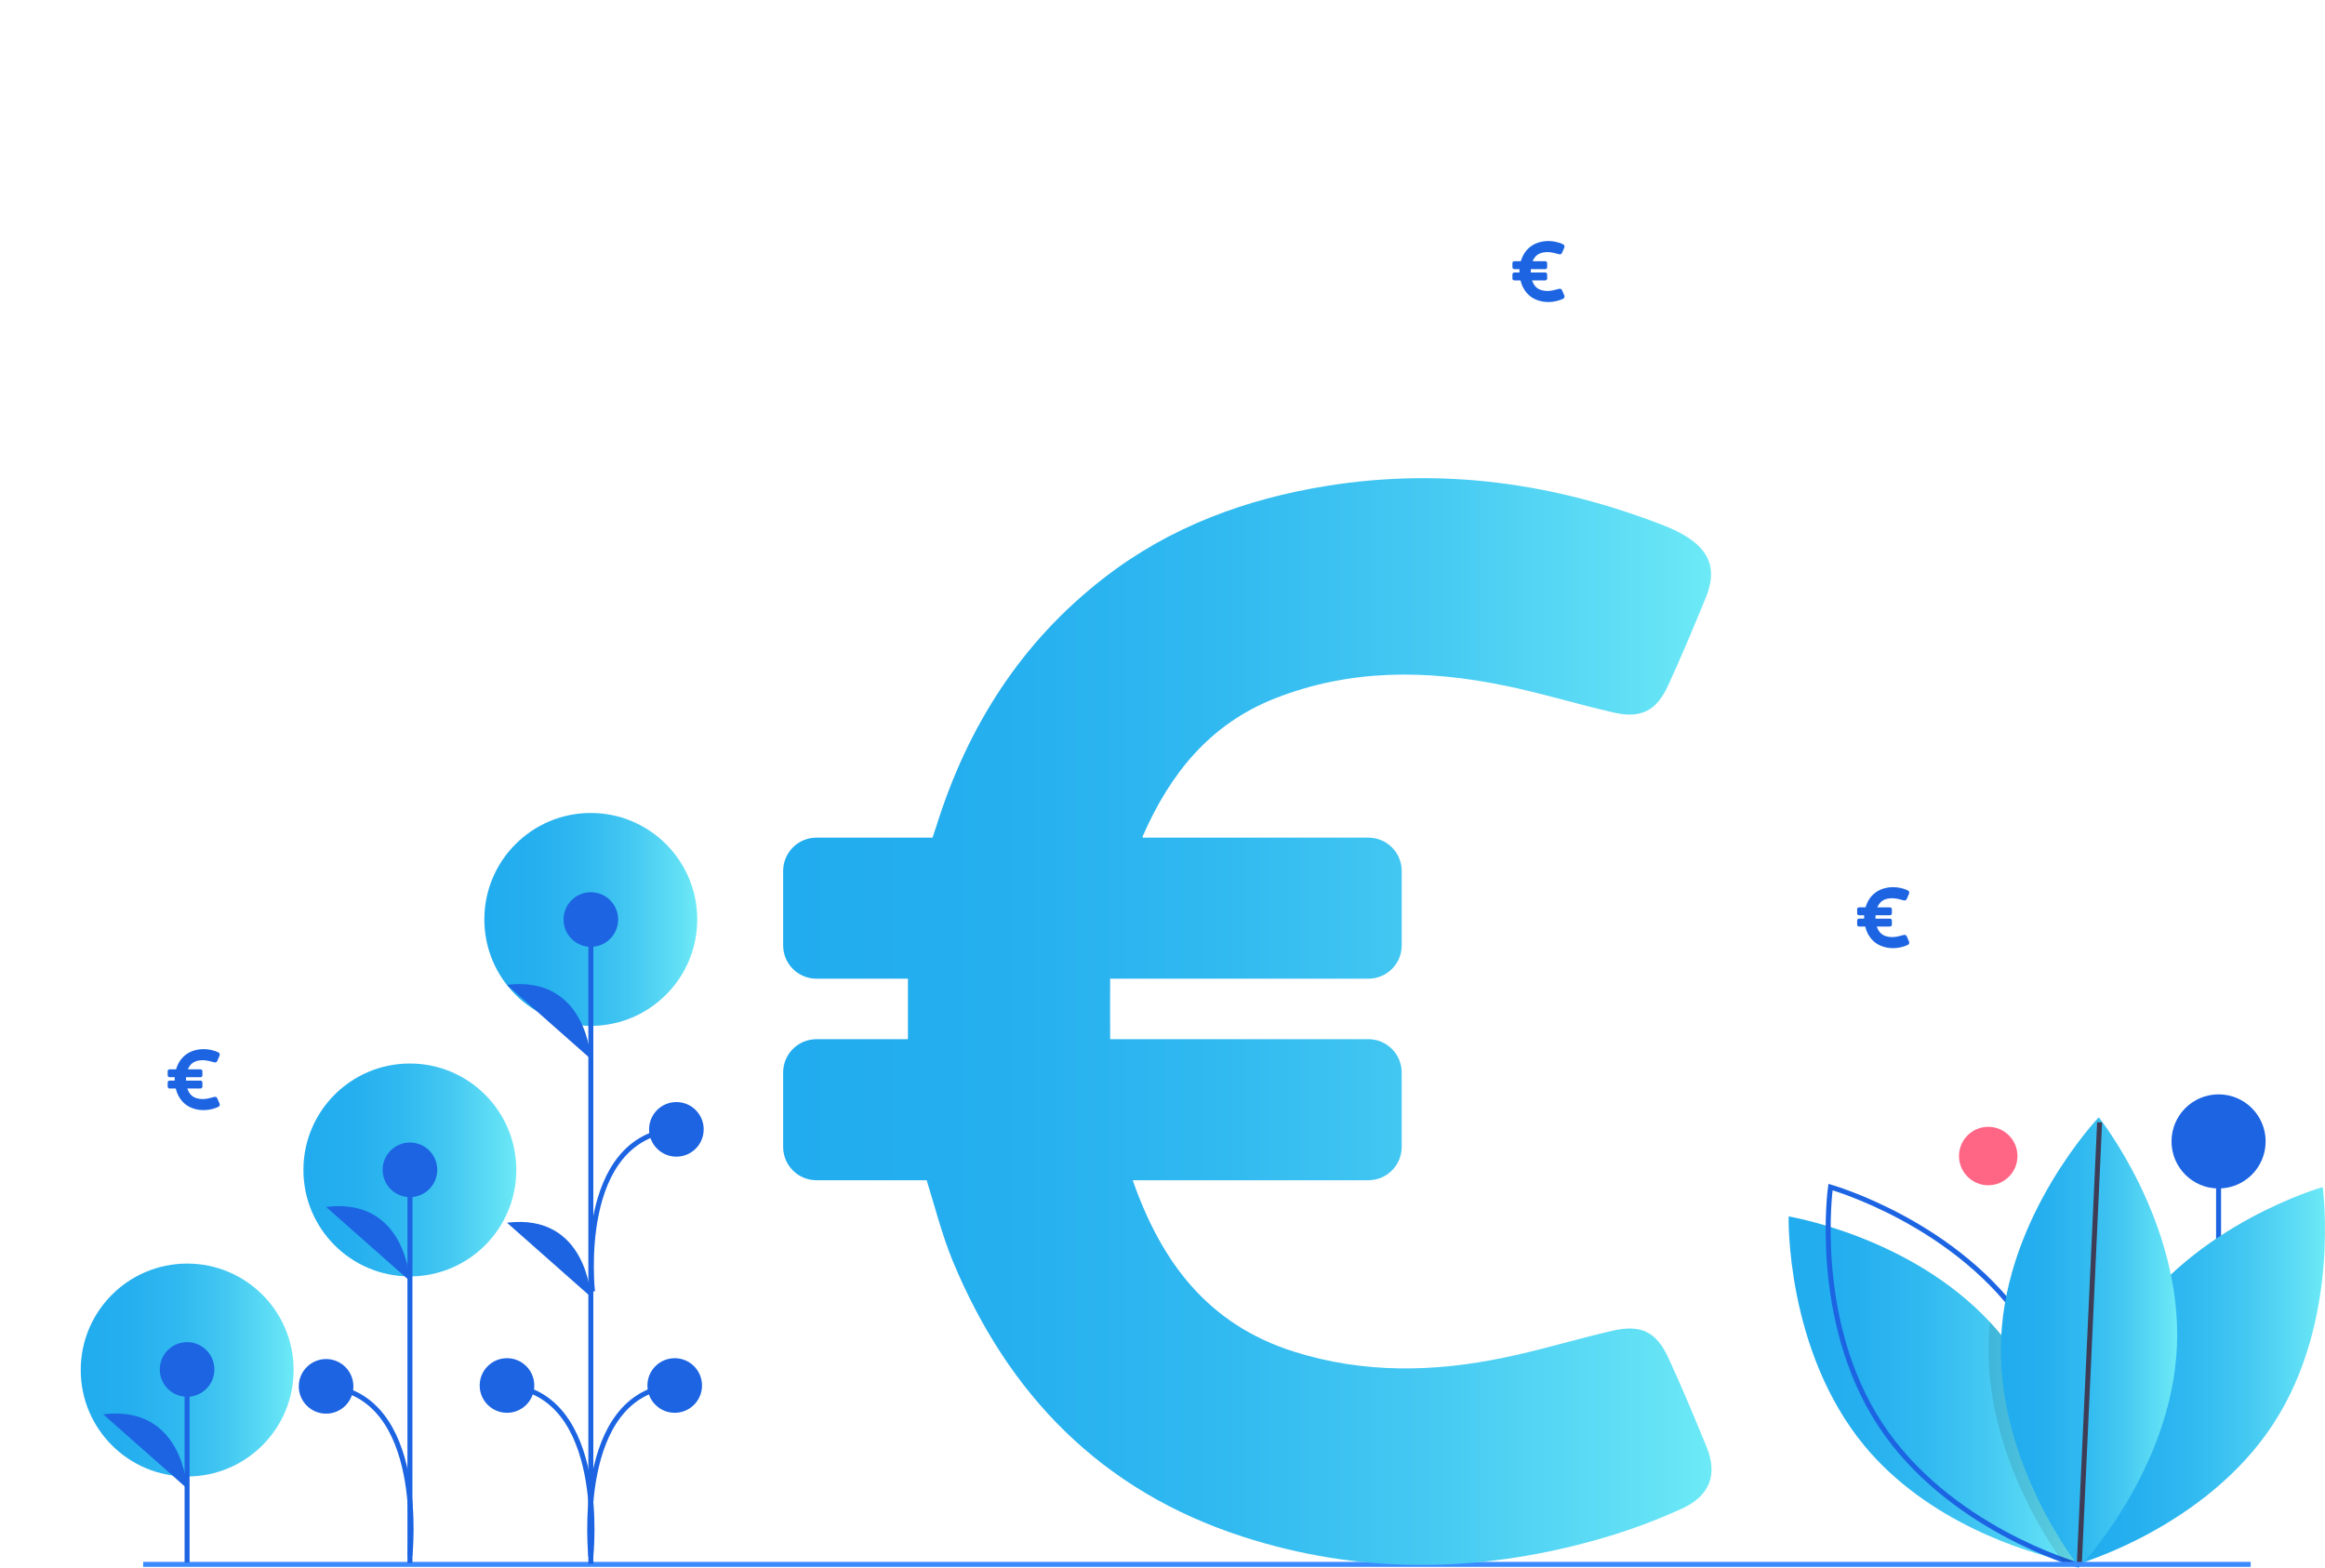 <?xml version="1.0" encoding="utf-8"?>
<!-- Generator: Adobe Illustrator 23.0.6, SVG Export Plug-In . SVG Version: 6.00 Build 0)  -->
<svg version="1.1" id="b8075969-ef49-4240-a25e-f088236f2735"
	 xmlns="http://www.w3.org/2000/svg" xmlns:xlink="http://www.w3.org/1999/xlink" x="0px" y="0px" viewBox="0 0 933.32 629.29"
	 style="enable-background:new 0 0 933.32 629.29;" xml:space="preserve">
<style type="text/css">
	.st0{fill:#FF6584;}
	.st1{fill:none;stroke:#1C64E2;stroke-width:2;stroke-miterlimit:10;}
	.st2{fill:#1C64E2;}
	.st3{fill:url(#SVGID_1_);}
	.st4{fill:url(#SVGID_2_);}
	.st5{opacity:0.1;enable-background:new    ;}
	.st6{fill:url(#SVGID_3_);}
	.st7{fill:none;stroke:#3F3D56;stroke-width:2;stroke-miterlimit:10;}
	.st8{fill:none;stroke:#3B8BFF;stroke-width:2;stroke-miterlimit:10;}
	.st9{fill:url(#SVGID_4_);}
	.st10{fill:url(#SVGID_5_);}
	.st11{fill:url(#SVGID_6_);}
	.st12{clip-path:url(#SVGID_8_);fill:url(#SVGID_9_);}
	.st13{clip-path:url(#SVGID_11_);fill:#1C64E2;}
	.st14{clip-path:url(#SVGID_13_);fill:#1C64E2;}
	.st15{clip-path:url(#SVGID_15_);fill:#1C64E2;}
</style>
<circle class="st0" cx="798.13" cy="464.06" r="11.73"/>
<line class="st1" x1="890.6" y1="591.74" x2="890.6" y2="458.19"/>
<circle class="st2" cx="890.6" cy="458.19" r="18.89"/>
<linearGradient id="SVGID_1_" gradientUnits="userSpaceOnUse" x1="832.66" y1="552.264" x2="933.321" y2="552.264">
	<stop  offset="0" style="stop-color:#21ACEF"/>
	<stop  offset="0.236" style="stop-color:#25AFEF"/>
	<stop  offset="0.462" style="stop-color:#30B9F0"/>
	<stop  offset="0.685" style="stop-color:#44C8F2"/>
	<stop  offset="0.904" style="stop-color:#5FDEF5"/>
	<stop  offset="1" style="stop-color:#6DEAF6"/>
</linearGradient>
<path class="st3" d="M853.4,532.97c-27.28,41.83-19.8,95.04-19.8,95.04s51.7-14.62,78.98-56.45s19.81-95.04,19.81-95.04
	S880.68,491.14,853.4,532.97z"/>
<linearGradient id="SVGID_2_" gradientUnits="userSpaceOnUse" x1="717.989" y1="557.916" x2="833.459" y2="557.916">
	<stop  offset="0" style="stop-color:#21ACEF"/>
	<stop  offset="0.236" style="stop-color:#25AFEF"/>
	<stop  offset="0.462" style="stop-color:#30B9F0"/>
	<stop  offset="0.685" style="stop-color:#44C8F2"/>
	<stop  offset="0.904" style="stop-color:#5FDEF5"/>
	<stop  offset="1" style="stop-color:#6DEAF6"/>
</linearGradient>
<path class="st4" d="M833.45,627.53c0,0-0.66-0.11-1.89-0.35c-0.97-0.2-2.32-0.48-3.96-0.87c-14.65-3.45-53.61-15.13-79.08-45.84
	C716.66,542.02,718,488.31,718,488.31s48.74,7.92,80.86,42.45c1.39,1.48,2.75,3.02,4.06,4.61c27.74,33.45,30.32,78.46,30.53,89.59
	C833.47,626.62,833.45,627.53,833.45,627.53z"/>
<path class="st1" d="M813.79,532.97c27.28,41.83,19.8,95.04,19.8,95.04s-51.7-14.62-78.98-56.45s-19.8-95.04-19.8-95.04
	S786.51,491.14,813.79,532.97z"/>
<path class="st5" d="M833.44,624.95c-0.72,0.87-1.36,1.61-1.88,2.22c-1.16,1.32-1.82,2.01-1.82,2.01s-0.8-1-2.14-2.88
	c-7.37-10.27-31.07-46.8-29.24-88.99c0.1-2.21,0.26-4.4,0.49-6.56c1.39,1.48,2.75,3.02,4.06,4.61
	C830.65,568.82,833.24,613.83,833.44,624.95z"/>
<linearGradient id="SVGID_3_" gradientUnits="userSpaceOnUse" x1="803.21" y1="538.841" x2="873.992" y2="538.841">
	<stop  offset="0" style="stop-color:#21ACEF"/>
	<stop  offset="0.236" style="stop-color:#25AFEF"/>
	<stop  offset="0.462" style="stop-color:#30B9F0"/>
	<stop  offset="0.685" style="stop-color:#44C8F2"/>
	<stop  offset="0.904" style="stop-color:#5FDEF5"/>
	<stop  offset="1" style="stop-color:#6DEAF6"/>
</linearGradient>
<path class="st6" d="M873.89,540.37c-2.16,49.9-39.2,88.82-39.2,88.82s-33.54-41.97-31.39-91.87s39.2-88.82,39.2-88.82
	S876.05,490.47,873.89,540.37z"/>
<line class="st7" x1="834.7" y1="627.77" x2="842.84" y2="450.53"/>
<line class="st8" x1="57.47" y1="627.97" x2="903.49" y2="627.97"/>
<linearGradient id="SVGID_4_" gradientUnits="userSpaceOnUse" x1="194.426" y1="369.084" x2="279.885" y2="369.084">
	<stop  offset="0" style="stop-color:#21ACEF"/>
	<stop  offset="0.236" style="stop-color:#25AFEF"/>
	<stop  offset="0.462" style="stop-color:#30B9F0"/>
	<stop  offset="0.685" style="stop-color:#44C8F2"/>
	<stop  offset="0.904" style="stop-color:#5FDEF5"/>
	<stop  offset="1" style="stop-color:#6DEAF6"/>
</linearGradient>
<circle class="st9" cx="237.16" cy="369.08" r="42.73"/>
<linearGradient id="SVGID_5_" gradientUnits="userSpaceOnUse" x1="121.796" y1="469.649" x2="207.256" y2="469.649">
	<stop  offset="0" style="stop-color:#21ACEF"/>
	<stop  offset="0.236" style="stop-color:#25AFEF"/>
	<stop  offset="0.462" style="stop-color:#30B9F0"/>
	<stop  offset="0.685" style="stop-color:#44C8F2"/>
	<stop  offset="0.904" style="stop-color:#5FDEF5"/>
	<stop  offset="1" style="stop-color:#6DEAF6"/>
</linearGradient>
<circle class="st10" cx="164.53" cy="469.65" r="42.73"/>
<linearGradient id="SVGID_6_" gradientUnits="userSpaceOnUse" x1="32.406" y1="549.96" x2="117.865" y2="549.96">
	<stop  offset="0" style="stop-color:#21ACEF"/>
	<stop  offset="0.236" style="stop-color:#25AFEF"/>
	<stop  offset="0.462" style="stop-color:#30B9F0"/>
	<stop  offset="0.685" style="stop-color:#44C8F2"/>
	<stop  offset="0.904" style="stop-color:#5FDEF5"/>
	<stop  offset="1" style="stop-color:#6DEAF6"/>
</linearGradient>
<circle class="st11" cx="75.14" cy="549.96" r="42.73"/>
<line class="st1" x1="75.1" y1="627.24" x2="75.1" y2="549.73"/>
<circle class="st2" cx="75.1" cy="549.73" r="10.96"/>
<path class="st2" d="M75.1,597.5c0,0-1.57-33.68-33.67-29.76"/>
<line class="st1" x1="237.18" y1="627.78" x2="237.18" y2="369.24"/>
<circle class="st2" cx="237.18" cy="369.12" r="10.96"/>
<circle class="st2" cx="203.52" cy="556.17" r="10.96"/>
<path class="st2" d="M237.18,425.11c0,0-1.57-33.68-33.67-29.76"/>
<path class="st2" d="M237.18,520.58c0,0-1.57-33.68-33.67-29.76"/>
<path class="st1" d="M237.18,624.77c0,0,7.05-65.46-33.67-68.59"/>
<circle class="st2" cx="270.85" cy="556.17" r="10.96"/>
<path class="st1" d="M237.19,624.77c0,0-7.05-65.46,33.67-68.59"/>
<circle class="st2" cx="271.52" cy="453.35" r="10.96"/>
<path class="st1" d="M237.85,518.46c0,0-7.05-61.97,33.67-65.1"/>
<line class="st1" x1="164.56" y1="627.41" x2="164.56" y2="469.6"/>
<circle class="st2" cx="164.56" cy="469.6" r="10.96"/>
<path class="st2" d="M164.56,514.24c0,0-1.57-33.68-33.67-29.76"/>
<path class="st1" d="M164.56,624.4c0,0,7.05-64.76-33.67-67.9"/>
<circle class="st2" cx="130.9" cy="556.51" r="10.96"/>
<g>
	<g>
		<defs>
			<rect id="SVGID_7_" x="314.38" y="191.21" width="373.67" height="438.08"/>
		</defs>
		<clipPath id="SVGID_8_">
			<use xlink:href="#SVGID_7_"  style="overflow:visible;"/>
		</clipPath>
		<linearGradient id="SVGID_9_" gradientUnits="userSpaceOnUse" x1="314.383" y1="410.079" x2="687.054" y2="410.079">
			<stop  offset="0" style="stop-color:#21ACEF"/>
			<stop  offset="0.236" style="stop-color:#25AFEF"/>
			<stop  offset="0.462" style="stop-color:#30B9F0"/>
			<stop  offset="0.685" style="stop-color:#44C8F2"/>
			<stop  offset="0.904" style="stop-color:#5FDEF5"/>
			<stop  offset="1" style="stop-color:#6DEAF6"/>
		</linearGradient>
		<path class="st12" d="M685.07,580.84c-4.89-11.96-9.87-23.92-15.31-35.69c-4.8-10.51-10.96-13.59-22.47-10.96
			c-14.58,3.35-28.9,7.79-43.48,10.78c-28.18,5.89-56.44,6.43-84.25-2.35c-34.88-10.97-53.45-36.23-64.86-68.85h94.57
			c7.43,0,13.41-5.98,13.41-13.41v-29.8c0-7.43-5.98-13.41-13.41-13.41H445.65c0-8.33-0.09-16.31,0-24.28h103.63
			c7.43,0,13.41-5.98,13.41-13.41v-29.8c0-7.43-5.98-13.41-13.41-13.41h-90.59c0-0.36,0-0.73,0.18-0.91
			c10.87-24.73,26.72-44.57,52.72-54.9c30.26-11.96,61.15-11.68,92.31-5.25c14.76,2.99,29.26,7.52,44.02,10.87
			c10.78,2.45,17.03-0.72,21.65-10.78c5.34-11.59,10.24-23.37,15.13-35.24c4.62-11.14,1.9-19.02-8.6-25.18
			c-2.63-1.54-5.35-2.81-8.16-3.9c-43.66-17.03-88.68-23.37-135.16-15.94c-32.7,5.26-63.23,16.49-89.59,36.96
			c-33.25,25.72-54.81,59.69-67.31,99.65l-1.54,4.62h-46.56c-7.43,0-13.41,5.98-13.41,13.41v29.8c0,7.43,5.98,13.41,13.41,13.41
			h36.69v24.28h-36.69c-7.43,0-13.41,5.98-13.41,13.41v29.8c0,7.43,5.98,13.41,13.41,13.41H372c3.35,10.87,6.16,21.92,10.42,32.34
			c22.38,53.99,59.88,92.4,116.32,110.7c46.65,15.13,93.67,14.67,140.68,1.72c12.23-3.35,24.37-7.7,35.97-13.04
			C686.61,600.31,689.51,591.62,685.07,580.84L685.07,580.84z M685.07,580.84"/>
	</g>
</g>
<g>
	<g>
		<defs>
			<rect id="SVGID_10_" x="607.12" y="96.7" width="20.98" height="24.6"/>
		</defs>
		<clipPath id="SVGID_11_">
			<use xlink:href="#SVGID_10_"  style="overflow:visible;"/>
		</clipPath>
		<path class="st13" d="M627.94,118.57c-0.27-0.67-0.55-1.34-0.86-2c-0.27-0.59-0.62-0.76-1.26-0.62c-0.82,0.19-1.62,0.44-2.44,0.61
			c-1.58,0.33-3.17,0.36-4.73-0.13c-1.96-0.62-3-2.03-3.64-3.87h5.31c0.42,0,0.75-0.34,0.75-0.75v-1.67c0-0.42-0.34-0.75-0.75-0.75
			h-5.82c0-0.47-0.01-0.92,0-1.36h5.82c0.42,0,0.75-0.34,0.75-0.75v-1.67c0-0.42-0.34-0.75-0.75-0.75h-5.09c0-0.02,0-0.04,0.01-0.05
			c0.61-1.39,1.5-2.5,2.96-3.08c1.7-0.67,3.43-0.66,5.18-0.29c0.83,0.17,1.64,0.42,2.47,0.61c0.61,0.14,0.96-0.04,1.22-0.61
			c0.3-0.65,0.57-1.31,0.85-1.98c0.26-0.63,0.11-1.07-0.48-1.41c-0.15-0.09-0.3-0.16-0.46-0.22c-2.45-0.96-4.98-1.31-7.59-0.9
			c-1.84,0.3-3.55,0.93-5.03,2.08c-1.87,1.44-3.08,3.35-3.78,5.59l-0.09,0.26h-2.61c-0.42,0-0.75,0.34-0.75,0.75v1.67
			c0,0.42,0.34,0.75,0.75,0.75h2.06v1.36h-2.06c-0.42,0-0.75,0.34-0.75,0.75v1.67c0,0.42,0.34,0.75,0.75,0.75h2.48
			c0.19,0.61,0.35,1.23,0.58,1.82c1.26,3.03,3.36,5.19,6.53,6.22c2.62,0.85,5.26,0.82,7.9,0.1c0.69-0.19,1.37-0.43,2.02-0.73
			C628.02,119.67,628.19,119.18,627.94,118.57L627.94,118.57z M627.94,118.57"/>
	</g>
</g>
<g>
	<g>
		<defs>
			<rect id="SVGID_12_" x="745.5" y="356.07" width="20.98" height="24.6"/>
		</defs>
		<clipPath id="SVGID_13_">
			<use xlink:href="#SVGID_12_"  style="overflow:visible;"/>
		</clipPath>
		<path class="st14" d="M766.32,377.94c-0.27-0.67-0.55-1.34-0.86-2c-0.27-0.59-0.62-0.76-1.26-0.62c-0.82,0.19-1.62,0.44-2.44,0.61
			c-1.58,0.33-3.17,0.36-4.73-0.13c-1.96-0.62-3-2.03-3.64-3.87h5.31c0.42,0,0.75-0.34,0.75-0.75v-1.67c0-0.42-0.34-0.75-0.75-0.75
			h-5.82c0-0.47-0.01-0.92,0-1.36h5.82c0.42,0,0.75-0.34,0.75-0.75v-1.67c0-0.42-0.34-0.75-0.75-0.75h-5.09c0-0.02,0-0.04,0.01-0.05
			c0.61-1.39,1.5-2.5,2.96-3.08c1.7-0.67,3.43-0.66,5.18-0.29c0.83,0.17,1.64,0.42,2.47,0.61c0.61,0.14,0.96-0.04,1.22-0.61
			c0.3-0.65,0.57-1.31,0.85-1.98c0.26-0.63,0.11-1.07-0.48-1.41c-0.15-0.09-0.3-0.16-0.46-0.22c-2.45-0.96-4.98-1.31-7.59-0.9
			c-1.84,0.3-3.55,0.93-5.03,2.08c-1.87,1.44-3.08,3.35-3.78,5.59l-0.09,0.26h-2.61c-0.42,0-0.75,0.34-0.75,0.75v1.67
			c0,0.42,0.34,0.75,0.75,0.75h2.06v1.36h-2.06c-0.42,0-0.75,0.34-0.75,0.75v1.67c0,0.42,0.34,0.75,0.75,0.75h2.48
			c0.19,0.61,0.35,1.23,0.58,1.82c1.26,3.03,3.36,5.19,6.53,6.22c2.62,0.85,5.26,0.82,7.9,0.1c0.69-0.19,1.37-0.43,2.02-0.73
			C766.4,379.04,766.57,378.55,766.32,377.94L766.32,377.94z M766.32,377.94"/>
	</g>
</g>
<g>
	<g>
		<defs>
			<rect id="SVGID_14_" x="67.31" y="421.08" width="20.98" height="24.6"/>
		</defs>
		<clipPath id="SVGID_15_">
			<use xlink:href="#SVGID_14_"  style="overflow:visible;"/>
		</clipPath>
		<path class="st15" d="M88.12,442.96c-0.27-0.67-0.55-1.34-0.86-2c-0.27-0.59-0.62-0.76-1.26-0.62c-0.82,0.19-1.62,0.44-2.44,0.61
			c-1.58,0.33-3.17,0.36-4.73-0.13c-1.96-0.62-3-2.03-3.64-3.87h5.31c0.42,0,0.75-0.34,0.75-0.75v-1.67c0-0.42-0.34-0.75-0.75-0.75
			h-5.82c0-0.47-0.01-0.92,0-1.36h5.82c0.42,0,0.75-0.34,0.75-0.75v-1.67c0-0.42-0.34-0.75-0.75-0.75h-5.09c0-0.02,0-0.04,0.01-0.05
			c0.61-1.39,1.5-2.5,2.96-3.08c1.7-0.67,3.43-0.66,5.18-0.29c0.83,0.17,1.64,0.42,2.47,0.61c0.61,0.14,0.96-0.04,1.22-0.61
			c0.3-0.65,0.57-1.31,0.85-1.98c0.26-0.63,0.11-1.07-0.48-1.41c-0.15-0.09-0.3-0.16-0.46-0.22c-2.45-0.96-4.98-1.31-7.59-0.9
			c-1.84,0.3-3.55,0.93-5.03,2.08c-1.87,1.44-3.08,3.35-3.78,5.59l-0.09,0.26h-2.61c-0.42,0-0.75,0.34-0.75,0.75v1.67
			c0,0.42,0.34,0.75,0.75,0.75h2.06v1.36h-2.06c-0.42,0-0.75,0.34-0.75,0.75v1.67c0,0.42,0.34,0.75,0.75,0.75h2.48
			c0.19,0.61,0.35,1.23,0.58,1.82c1.26,3.03,3.36,5.19,6.53,6.22c2.62,0.85,5.26,0.82,7.9,0.1c0.69-0.19,1.37-0.43,2.02-0.73
			C88.21,444.05,88.37,443.56,88.12,442.96L88.12,442.96z M88.12,442.96"/>
	</g>
</g>
</svg>
